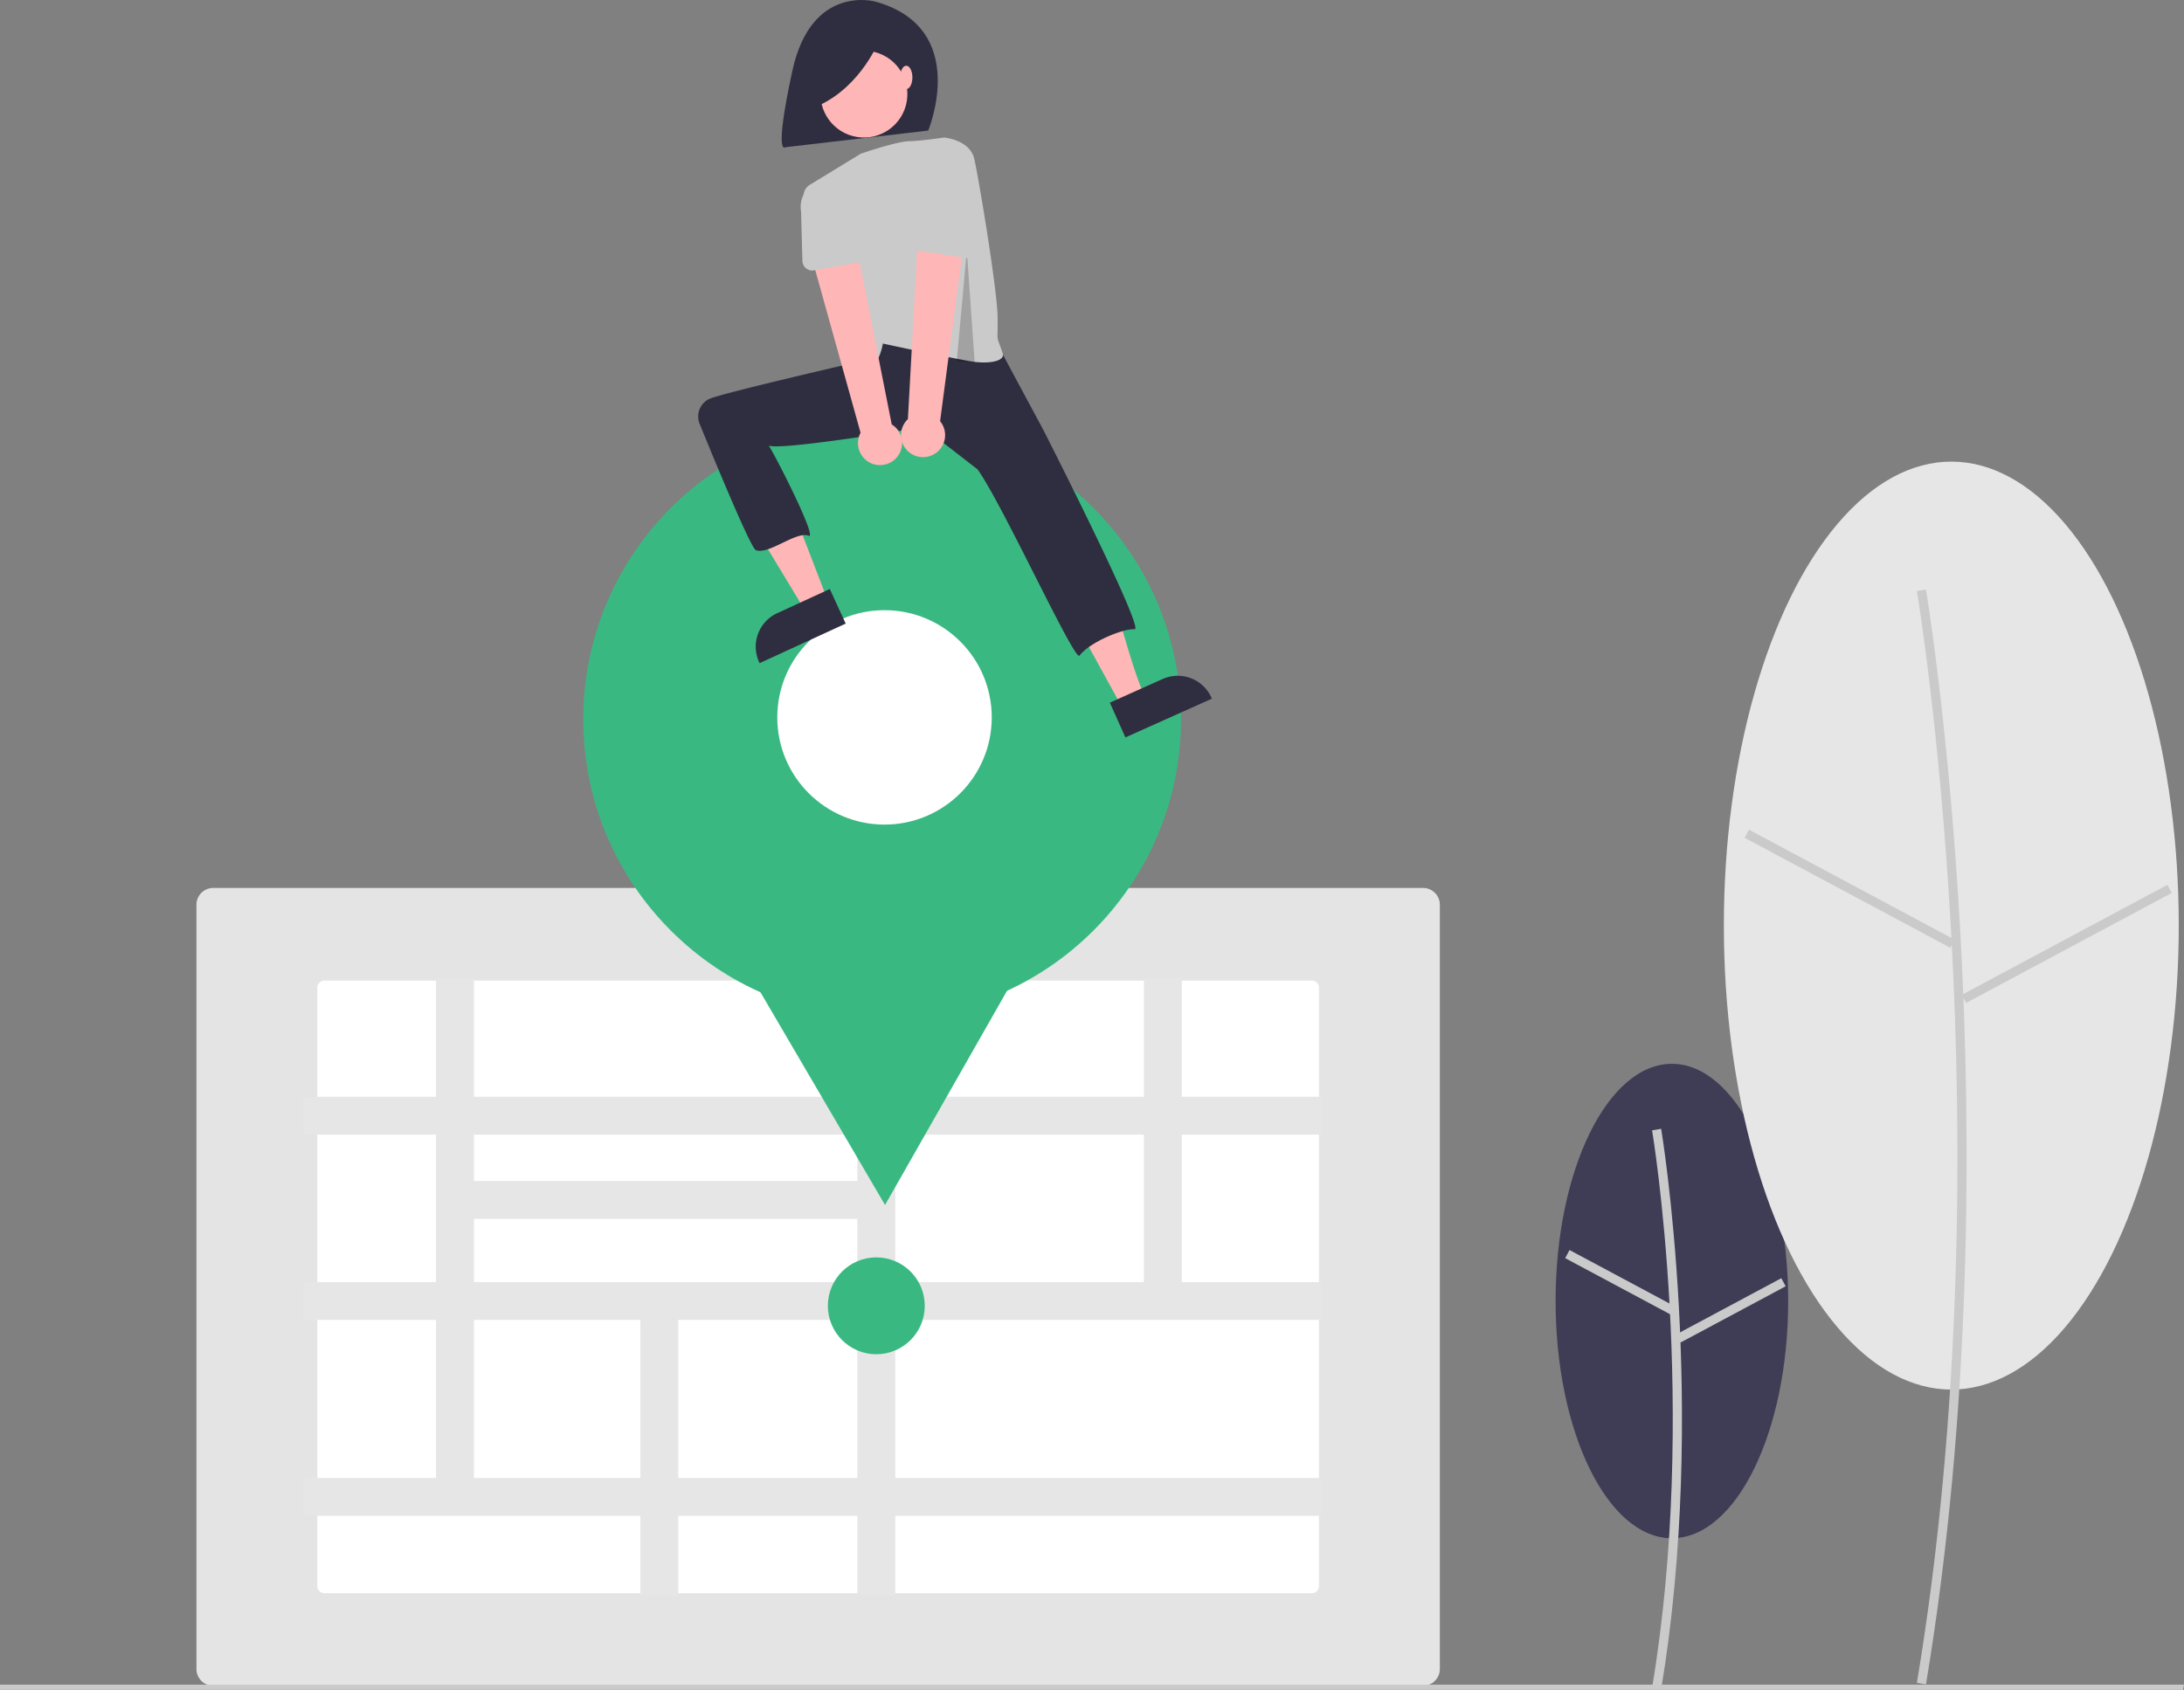 <svg xmlns="http://www.w3.org/2000/svg" data-name="Layer 1" width="910.908" height="704.996" viewBox="0 0 910.908 704.996" xmlns:xlink="http://www.w3.org/1999/xlink"><rect x="0" y="0" width="910.908" height="704.996" fill="#808080" stroke="none"/><ellipse cx="697.317" cy="542.77" rx="48.503" ry="98.965" fill="#3f3d56"/><path d="M837.384,802.263c19.426-116.551.196-232.682-.001-233.84l-3.779.64c.196,1.153,19.315,116.673-.001,232.571Z" transform="translate(-144.546 -97.502)" fill="#cacaca"/><rect x="818.27" y="607.542" width="3.833" height="49.74" transform="translate(-268.853 959.859) rotate(-61.858)" fill="#cacaca"/><rect x="841.609" y="642.253" width="49.741" height="3.833" transform="translate(-345.984 387.631) rotate(-28.158)" fill="#cacaca"/><ellipse cx="813.855" cy="386.144" rx="94.866" ry="193.564" fill="#e6e6e6"/><path d="M947.834,800.179c37.944-227.66.383-454.492-.001-456.756l-3.779.64c.383,2.259,37.834,228.48-.001,455.487Z" transform="translate(-144.546 -97.502)" fill="#cacaca"/><rect x="914.088" y="419.627" width="3.833" height="97.287" transform="translate(-73.491 957.626) rotate(-61.858)" fill="#cacaca"/><rect x="957.903" y="489.352" width="97.287" height="3.833" transform="translate(-257.253 435.623) rotate(-28.157)" fill="#cacaca"/><path d="M738.076,800.787H233.479a7.008,7.008,0,0,1-7-7V474.942a7.008,7.008,0,0,1,7-7H738.076a7.008,7.008,0,0,1,7,7v318.846A7.008,7.008,0,0,1,738.076,800.787Z" transform="translate(-144.546 -97.502)" fill="#e4e4e4"/><path d="M279.884,506.579a3.003,3.003,0,0,0-3,3V759.151a3.003,3.003,0,0,0,3,3H691.671a3.003,3.003,0,0,0,3-3V509.579a3.003,3.003,0,0,0-3-3Z" transform="translate(-144.546 -97.502)" fill="#fff"/><path d="M695.671,570.859V555.044H637.437V505.579H621.622v49.465H517.947V505.579H502.133v49.465H342.227V505.579H326.412v49.465H271.117v15.815h55.294v61.502H271.117v15.815h55.294v65.895H271.117v15.815h140.519V763.15h15.815V729.886h74.681V763.15h15.814V729.886H695.671V714.071H517.947V648.176H695.671V632.361H637.437V570.859Zm-193.538,0v19.329H342.227V570.859Zm-159.906,35.144H502.133v26.358H342.227Zm0,108.068V648.176h69.41v65.895Zm159.906,0H427.451V648.176h74.681Zm119.49-81.71H517.947V570.859H621.622Z" transform="translate(-144.546 -97.502)" fill="#e6e6e6"/><circle cx="365.494" cy="544.767" r="20.208" fill="#39b981"/><polygon points="910.513 704.996 0 704.996 0 702.814 910.908 702.814 910.513 704.996" fill="#cacaca"/><circle cx="367.916" cy="300.067" r="124.655" fill="#39b981"/><polygon points="369.135 502.707 329.753 435.433 290.371 368.159 368.323 367.69 446.275 367.221 407.705 434.964 369.135 502.707" fill="#39b981"/><circle cx="368.917" cy="299.283" r="44.724" fill="#fff"/><path d="M509.579,98.143s-26.674-7.514-34.563,28.928-2.878,31.85-2.878,31.85l59.546-6.95S549.589,109.225,509.579,98.143Z" transform="translate(-144.546 -97.502)" fill="#2f2e41"/><path d="M470.787,258.012s-40.242,1.863-33.273,17.659q.739,1.675,1.376,3.138a282.522,282.522,0,0,0,17.164,33.223l24.733,40.98,9-5-25.327-65.837,22.765-1.858Z" transform="translate(-144.546 -97.502)" fill="#ffb6b6"/><path d="M576.891,274.742l13.008,28.34s9.756,9.756,20.442,48.782,13.008,37.632,13.008,37.632l-10.562,3.518-43.33-78.781-21.371-26.946,6.504-14.402Z" transform="translate(-144.546 -97.502)" fill="#ffb6b6"/><path d="M561.095,242.221l18.693,34.792s42.38,83.277,38,83c-4.924-.311-18.754,5.428-23,11-2.05,2.689-32-63-42.52-77.687L529.503,275.671s-64.636,10.879-64.715,7.341c-.039-1.733,21.4,39.842,17,38-5.012-2.099-16.802,8.114-22,6-2.145-.872-17.298-37.611-23.432-52.666a8.148,8.148,0,0,1,3.77-10.311c4.61-2.397,68.662-17.023,68.662-17.023l-1.12-5.721,4.646-9.292Z" transform="translate(-144.546 -97.502)" fill="#2f2e41"/><circle cx="504.879" cy="136.758" r="18.119" transform="translate(144.47 515.71) rotate(-80.783)" fill="#ffb6b6"/><path d="M562.787,245.012c1,3.001-5.479,4.726-14.511,3.039-7.814-1.459-16.367-3.192-23.113-4.595-7.224-1.505-12.386-2.63-12.386-2.63s-1.858,11.615-7.898,10.221c-5.203-1.199-20.753-55.513-24.958-70.524a5.222,5.222,0,0,1,2.309-5.868l21.357-13.041s14.718-5.055,20.084-5.199,14.658-1.538,14.658-1.538,10.685.929,12.544,8.827,9.613,54.726,9.756,65.971C560.787,242.012,559.787,236.012,562.787,245.012Z" transform="translate(-144.546 -97.502)" fill="#cacaca"/><path d="M511.654,113.485s-7.514,19.911-25.922,28.176l-3.005-17.657Z" transform="translate(-144.546 -97.502)" fill="#2f2e41"/><ellipse cx="377.988" cy="32.289" rx="2.555" ry="4.878" fill="#ffb6b6"/><path d="M497.276,357.658l-35.917,16.512-.209-.454a15.387,15.387,0,0,1,7.552-20.407l.001-0,21.937-10.085Z" transform="translate(-144.546 -97.502)" fill="#2f2e41"/><path d="M607.433,390.647l22.032-9.876.001-0a15.387,15.387,0,0,1,20.334,7.747l.205.456-36.072,16.17Z" transform="translate(-144.546 -97.502)" fill="#2f2e41"/><polygon points="403.241 104.51 399.035 150.771 406.512 151.124 403.241 104.51" opacity="0.2"/><path d="M518.468,288.434a9.136,9.136,0,0,0-1.999-13.865L500.31,192.943l-18.556,7.099,21.718,78.003A9.185,9.185,0,0,0,518.468,288.434Z" transform="translate(-144.546 -97.502)" fill="#ffb6b6"/><path d="M504.398,206.7,484.023,210.288a4.096,4.096,0,0,1-4.805-3.922l-.562-20.619a11.376,11.376,0,0,1,22.419-3.881l6.5,19.505a4.096,4.096,0,0,1-3.176,5.328Z" transform="translate(-144.546 -97.502)" fill="#cacaca"/><path d="M534.09,286.998a9.136,9.136,0,0,0,2.552-13.774l10.869-82.497-19.853.774-4.441,80.849a9.185,9.185,0,0,0,10.873,14.649Z" transform="translate(-144.546 -97.502)" fill="#ffb6b6"/><path d="M546.973,205.068l-20.45-3.134a4.096,4.096,0,0,1-3.294-5.256l6.079-19.71a11.376,11.376,0,0,1,22.48,3.513l-.098,20.559a4.096,4.096,0,0,1-4.717,4.028Z" transform="translate(-144.546 -97.502)" fill="#cacaca"/></svg>